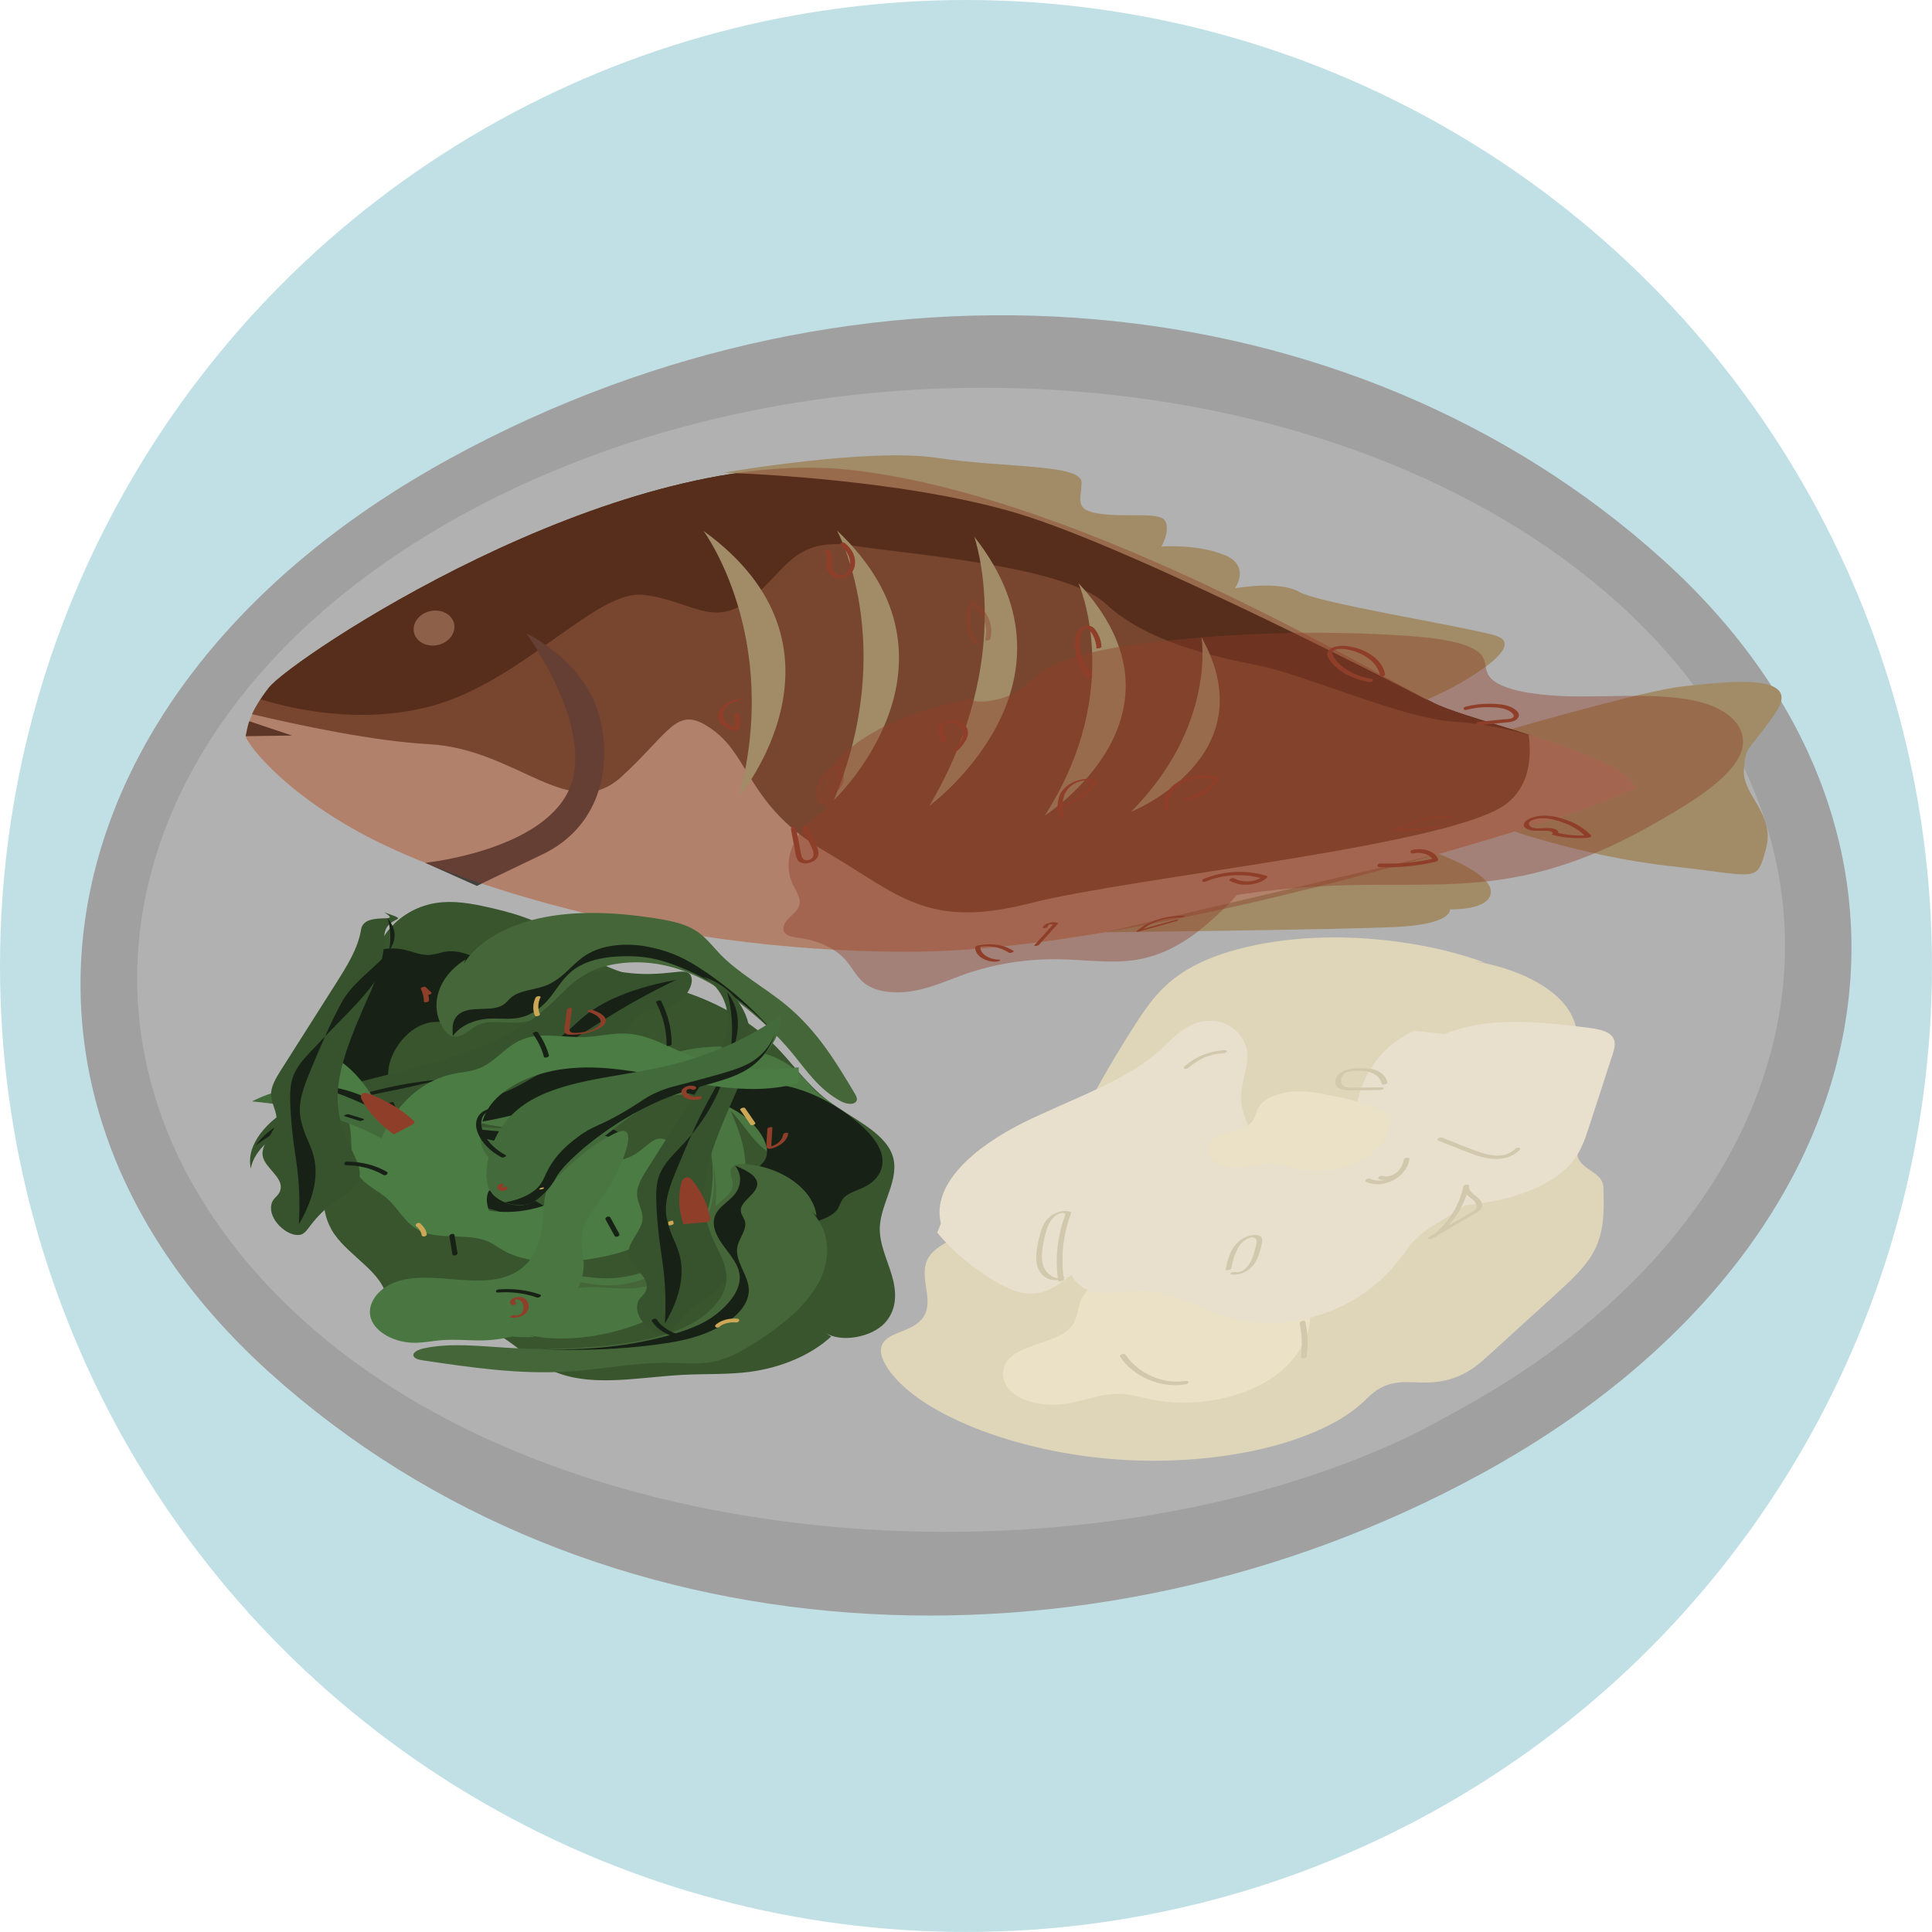<?xml version="1.0" encoding="UTF-8"?>
<svg id="Layer_15" data-name="Layer 15" xmlns="http://www.w3.org/2000/svg" viewBox="0 0 991.05 991.05">
  <defs>
    <style>
      .cls-1 {
        fill: none;
      }

      .cls-2 {
        fill: #497641;
      }

      .cls-3 {
        fill: #d2c8ad;
      }

      .cls-4 {
        fill: #36532d;
      }

      .cls-5 {
        fill: #dfd5b9;
      }

      .cls-6 {
        fill: #e8e0cd;
      }

      .cls-7 {
        fill: #8c7962;
      }

      .cls-8 {
        fill: #182116;
      }

      .cls-9 {
        fill: #4a7c44;
      }

      .cls-10, .cls-11 {
        fill: #8f3f29;
      }

      .cls-10, .cls-12 {
        opacity: .42;
      }

      .cls-13 {
        fill: #46403c;
      }

      .cls-14 {
        fill: #a0a0a0;
      }

      .cls-15 {
        fill: #e8e7e7;
      }

      .cls-16 {
        fill: #eae1c7;
      }

      .cls-17 {
        fill: #2e2013;
      }

      .cls-18 {
        fill: #cbb19b;
      }

      .cls-19 {
        fill: #a18c67;
      }

      .cls-20 {
        opacity: .35;
      }

      .cls-21 {
        opacity: .24;
      }

      .cls-22 {
        fill: #383128;
      }

      .cls-23 {
        fill: #cca755;
      }

      .cls-24 {
        fill: #c1e0e5;
      }

      .cls-25 {
        fill: #674a32;
      }

      .cls-26 {
        fill: #446638;
      }

      .cls-27 {
        fill: #436a3a;
      }

      .cls-28 {
        fill: #38552e;
      }
    </style>
  </defs>
  <circle class="cls-24" cx="495.52" cy="495.52" r="495.52"/>
  <g>
    <path class="cls-14" d="M759.61,756.14c210.97-115.15,252.72-325.2,93.25-469.14-159.47-143.95-410.46-167.29-621.43-52.14C20.47,350.01-21.29,560.05,138.18,704c165.66,149.54,420.7,161.7,621.43,52.14Z"/>
    <g class="cls-21">
      <path class="cls-15" d="M830.14,309.48c140.74,127.04,103.89,312.42-82.3,414.05l-18.26,9.97c-163.29,81.71-432.97,71.06-573.71-55.98C15.13,550.48,51.98,365.1,238.18,263.47c186.19-101.63,451.23-81.03,591.97,46.01"/>
    </g>
    <path class="cls-1" d="M418.66,651.89c7.22,5.4,14.57,10.91,18.98,17.65,4.42,6.74,5.5,15.02.17,21.61-.45.55-1,1.13-1.85,1.33-1.56.37-2.99-.66-3.82-1.63-10.34-11.87-3.36-28.52-13.63-40.42"/>
    <path class="cls-1" d="M427.74,699.95c-13.49-5.5-26.98-11-40.47-16.5-1.18-.48-2.6-.97-3.87-.57-2.01.64-1.59,2.71-.57,4.05,4.14,5.44,12.29,8.92,20.85,10.55,8.56,1.63,17.62,1.64,26.56,1.63"/>
    <path class="cls-5" d="M756.63,493.18c19.74,3.16,36.01,11.28,44.34,20.23,8.33,8.95,9.47,18.62,6.73,27.56-1.11,3.63-32.6,19.44-31.16,23.22,1.52,3.98,6.4,7.71,9.55,11.58,5.31,6.54,22.82,9.22,23.04,15.88.27,8.47,13.09,8.94,13.36,17.4.38,11.6.71,23.37-5.59,34.16-4.41,7.55-11.97,14.44-19.49,21.27-11.7,10.64-23.39,21.27-35.09,31.91-6.55,5.96-15.24,12.56-30.43,12.81-4.51.07-9.24-.45-13.6-.1-9.88.8-14.31,5.59-18.54,9.65-21.71,20.83-72.52,33.55-125.83,29.96-53.32-3.59-105.41-24.13-119.65-48.6-2.82-4.84-4.06-10.21,1.48-13.95,3.1-2.1,8-3.44,11.65-5.32,17.38-8.97.87-25.38,9.76-37.01,6.63-8.69,25.99-13.08,39.22-19.66,18.78-9.35,24.86-22.95,30.98-35.91,10.15-21.49,22-42.71,35.53-63.6,6.31-9.74,13.18-19.59,26.3-27.4,16.3-9.71,42.04-15.7,70.19-16.34,28.14-.64,58.36,4.09,82.36,12.88"/>
    <path class="cls-16" d="M669.03,666.01c-13.8-7.53-31.54-10.57-48.81-13.14-12.09-1.8-24.58-3.47-36.88-1.94-12.3,1.53-24.53,6.96-28.51,15.25-2.3,4.79-1.77,10.2-5.51,14.55-6.64,7.73-23.26,8.45-31.04,15.66-5.72,5.3-4.75,13.22,1.26,18.14,6.01,4.92,16.15,6.87,25.45,5.77,10.2-1.21,19.72-5.72,29.99-5.27,5.16.22,9.97,1.7,14.89,2.73,20.86,4.38,45.21.35,61.55-10.18,16.34-10.54,24.03-27.17,19.43-42.05"/>
    <path class="cls-6" d="M549.63,613.96c-3.36,11.12-3.99,22.59-1.86,33.76.98,5.12,3.01,10.69,9.16,13.48,8.11,3.68,18.99.85,28.78,1,17.76.27,31.39,10.44,48.05,14.45,15.95,3.85,34.37,1.71,49.29-4.29,14.92-6,26.54-15.56,34.69-26.13,3-3.89,5.59-7.95,9.37-11.5,7.21-6.76,18.2-11.14,25.86-17.66,7.67-6.51,10.77-17.3,1.51-22.36-8.2-4.48-20.18-1.72-30.54-.08-29.17,4.61-58.88-1.58-88.39-3.57-29.52-1.99-64.35,2.21-80.03,20.13"/>
    <path class="cls-6" d="M725.44,528.68c-12.94,5.94-21.35,15.84-25.81,26.13-4.47,10.28-5.4,21.06-6.31,31.73-.6,7.09-1.06,14.63,3.93,20.71,7.8,9.49,25.82,11.96,41.7,11.71,26.62-.42,56.05-7.48,68.47-24.12,3.95-5.29,5.87-11.16,7.75-16.95,4.01-12.34,8.03-24.69,12.04-37.03,1.05-3.23,2.01-6.85-.53-9.57-2.55-2.74-7.69-3.55-12.34-4.14-24.53-3.11-51.71-5.9-73.33,3.34"/>
    <g>
      <path class="cls-19" d="M764.82,377.01s76.84-22.65,98.92-24.99c22.08-2.34,61.49-7.28,47.02,13.7-14.47,20.98-15.08,15.83-16.19,28.94-1.11,13.1,16.21,22.7,11.32,40.65-4.89,17.96-3.42,13.99-49.14,8.97-45.73-5.02-88.14-20.49-88.14-20.49l-3.79-46.78Z"/>
      <path class="cls-18" d="M812.89,415.03s-215.89,73.16-347.37,73.18c-131.48.02-239.21-38.13-281.37-61.36-42.16-23.22-58.39-47.18-58.09-49.2s.77-10.58,12.04-24.97c11.27-14.39,175.17-124.82,297.25-111.74,122.08,13.08,280.14,111.01,302.64,120.81,22.5,9.8,94.62,25.16,101.07,42.66l-26.18,10.62Z"/>
      <path class="cls-25" d="M435.16,240.92c-122.08-13.08-285.98,97.35-297.25,111.74-4.22,5.39-6.92,9.96-8.67,13.67,24.26,5.75,62.56,13.88,91.03,15.43,44.93,2.45,72.24,40.82,98.55,16.66,26.3-24.16,28.33-37.6,47.16-23.78,18.82,13.82,18.44,39.4,56.87,61.82,38.43,22.42,52.26,40.49,105.72,26.83,53.47-13.65,217.92-29.54,244.75-51.42,10.75-8.77,12.54-22.14,10.82-35.01-18.5-5.86-36.83-10.99-46.33-15.12-22.5-9.8-180.56-107.73-302.64-120.81Z"/>
      <path class="cls-17" d="M738,361.74c-22.5-9.8-180.56-107.73-302.64-120.81-122.08-13.08-285.98,97.35-297.25,111.74-1.68,2.15-3.1,4.15-4.33,6.03,12.72,4.03,49.82,13.67,87.63,3.44,46.66-12.63,84.51-59.85,108.65-57.02,24.14,2.83,35.16,17.01,53.97,2.9,18.8-14.11,22.52-32.86,53.39-28.15,30.88,4.71,108.98,10.48,129.75,29.81,20.77,19.33,53.87,26.79,78.57,31.75,24.7,4.96,73.96,27.36,100.95,28.82,13.21.72,28.11,4.07,39.9,7.31-19.25-6.16-38.7-11.53-48.58-15.84Z"/>
      <path class="cls-13" d="M218.09,442.59s58.91-5.97,73.57-36.96c14.66-31-21.77-80.88-21.77-80.88,0,0,28.08,13.5,36.5,39.24,8.43,25.74,3.1,59.39-28.16,74.3-31.26,14.91-33.59,16.16-33.59,16.16l-26.55-11.86Z"/>
      <path class="cls-7" d="M233.02,322.74c-.75,4.95-6,8.71-11.73,8.4-5.73-.31-9.77-4.58-9.02-9.53.75-4.95,6-8.71,11.73-8.4,5.73.31,9.77,4.58,9.02,9.53Z"/>
      <path class="cls-22" d="M127.9,369.99l21.88,7.32-23.72.33s.99-5.51,1.84-7.65Z"/>
      <path class="cls-19" d="M371.21,242.46s74.24-12.91,109.31-7.61c35.06,5.3,74.63,3.09,74.29,12.76-.34,9.67-3.84,14.32,10.46,16.06,14.31,1.75,29.89-1.28,32.5,3.71,2.61,4.98-1.96,12.97-1.96,12.97,0,0,17.59-1.46,31.88,4.16,14.28,5.62,5.8,17.26,5.8,17.26,0,0,22.48-4.1,32.79,1.78,10.32,5.89,78.93,16.69,99.96,22.2,21.02,5.5-24.1,28.42-24.1,28.42l-10.25,4.77s-148.59-77.33-210.26-95.7c-61.67-18.37-150.41-20.78-150.41-20.78Z"/>
      <path class="cls-19" d="M566.76,478.23s120.69-1.31,149.61-2.74c28.92-1.43,27.46-9.03,27.46-9.03,0,0,20.76.75,20.93-9.01.17-9.76-26.77-19.37-26.77-19.37l-171.24,40.16Z"/>
      <path class="cls-10" d="M812.89,415.03s-215.89,73.16-347.37,73.18c-131.48.02-239.21-38.13-281.37-61.36-42.16-23.22-58.39-47.18-58.09-49.2s.77-10.58,12.04-24.97c11.27-14.39,175.17-124.82,297.25-111.74,122.08,13.08,280.14,111.01,302.64,120.81,22.5,9.8,94.62,25.16,101.07,42.66l-26.18,10.62Z"/>
      <path class="cls-19" d="M429.34,272.12s31.7,58.18-1.57,138.28c0,0,74.06-69.92,1.57-138.28Z"/>
      <path class="cls-19" d="M360.88,272.34s40.06,53.92,18.24,136.26c0,0,64.1-76.64-18.24-136.26Z"/>
      <path class="cls-19" d="M499.74,275.29s22.09,61.82-23.03,138.1c0,0,83.61-61.44,23.03-138.1Z"/>
      <path class="cls-19" d="M553.17,299.09s24.48,54.11-17.19,119.23c0,0,80.49-51.35,17.19-119.23Z"/>
      <path class="cls-19" d="M616.31,326.86s7.79,45.3-36.15,89.58c0,0,70.36-28.08,36.15-89.58Z"/>
    </g>
    <path class="cls-28" d="M422.85,683.32c8.4,5.88,24.39,2.54,30.99-4.63,6.6-7.16,6.06-16.32,3.64-24.51-2.42-8.19-6.5-16.25-6.17-24.66.49-12.58,10.81-25.17,6.36-37.26-4.38-11.88-21.22-18.79-33.03-27.77-11.45-8.71-18.46-19.8-28.37-29.39-10.56-10.21-24.49-18.7-40.44-24.65-18.88-7.04-40.9-10.74-56.43-20.96-6.11-4.02-10.96-8.91-17.25-12.79-8.99-5.55-20.45-8.78-31.95-11.36-8.52-1.91-17.6-3.52-26.46-2.16-11.43,1.75-20.56,8.28-25.75,15.64-5.19,7.36-7.06,15.56-8.86,23.6-6.72,29.98-13.44,59.95-20.16,89.93-3.07,13.71-5.96,28.38,2.52,40.7,7.92,11.5,25.2,20.03,26.84,32.83.23,1.76.18,3.66,1.58,5.12,1.65,1.71,4.82,2.32,7.74,2.73,14.45,2.06,29.93,2.66,42.36,8.07,13.85,6.03,21.95,17.24,36.38,22.59,18.95,7.02,42.32,1.99,64.01.86,11.54-.6,23.2-.05,34.59-1.59,16.24-2.2,31.33-8.79,41.37-18.07"/>
    <path class="cls-8" d="M234.72,513.35c2.61-10.19,16.35-10.42,15.48-15.72-.81-4.91-13.81-11.28-22.48-9.31-2.71.62-5.35,1.55-8.24,1.55-4.02,0-7.95-1.76-11.95-2.66-9.38-2.1-18.96.83-25.41,6.13-6.45,5.3-10.15,12.71-12.5,20.32-3.37,10.87-3.93,23.64,3.99,33.8,1.96,2.52,4.4,4.81,5.95,7.5,4.7,8.15.23,17.69,4.7,25.91,4.12,7.57,14.19,11.37,21.16,17.36,4.53,3.89,7.81,8.81,12.75,12.31,8.31,5.89,19.35,6.58,29.47,8.73,18.14,3.85,35.3,13.41,47.34,26.38,2.2-2.02,4.4-4.05,6.6-6.07-8.77-14.64-26.42-24.02-43.37-31.7-16.95-7.68-35.04-15.1-47.1-28.11-8.66-9.34-13.48-21.37-11.68-32.35,1.7-10.35,11.69-22.44,23.05-23.15,2.49-.16,6.5.15,9.33-2.22,2.8-2.35,2.03-5.3,2.9-8.72Z"/>
    <g class="cls-20">
      <path class="cls-1" d="M233.94,498.09c-9.46,5.93-24.67,4.81-34.65,10.31-5.42,2.98-8.58,7.61-9.95,12.29-1.37,4.68-1.13,9.47-.88,14.22.41,7.89.83,15.83,3.03,23.54,1.36,4.78,3.4,9.43,5.54,14.05,2.7,5.83,5.6,11.62,9.24,17.18,2.39,3.65,5.13,7.22,8.94,10.21,13.48,10.58,37.61,12,51.23,22.5"/>
    </g>
    <path class="cls-26" d="M235.3,500.56c3.75-13.89,21.16-24.88,40.49-29.32,19.33-4.43,40.22-3.27,59.82-.27,7.18,1.1,14.5,2.51,20.15,5.72,5.88,3.35,9.33,8.28,13.56,12.68,9.41,9.79,23.02,17.19,33.93,26.19,16.05,13.25,25.83,29.6,35.39,45.68.8,1.35,1.54,3.03.19,4.19-1.82,1.56-5.38.61-7.59-.59-11.18-6.07-17.33-15.45-24.37-24.04-8.39-10.23-18.53-19.74-30.15-28.27-10.36-7.6-22.35-14.6-36.88-17.57-14.53-2.96-32.04-1.11-42.51,6.83-9.97,7.55-14.2,20.28-28.47,22.43-8.09,1.22-17.47-1.62-24.19,1.83-4.25,2.18-7.82,6.78-12.66,5.52-1.83-.47-2.96-1.72-3.84-2.93-8.56-11.74-3.9-27.62,10.7-36.49"/>
    <path class="cls-8" d="M399.02,531.99c-14.81-17.7-30.3-29.16-41.05-36.02-8.55-5.46-16.15-8.55-26.32-10.44-9.87-1.84-21.29-1.08-29.46,3.44-8.71,4.81-12.86,13.22-22.7,16.78-5.62,2.03-12.73,2.33-16.94,5.64-1.67,1.32-2.71,3.01-4.6,4.17-5.46,3.35-14.62.7-20.65,3.52-5.4,2.53-5.48,7.9-4.96,12.35,3.24-4.76,10.18-8.24,17.62-8.84,5.17-.42,10.44.46,15.52-.37,7.72-1.26,13.23-6.12,17.03-11,3.81-4.89,6.73-10.25,12.36-14.21,9.9-6.98,25.05-6.55,28.97-6.48,8.86.15,17.36,2.08,28.93,7.25,21.71,9.7,36.54,22.94,46.24,34.21Z"/>
    <path class="cls-2" d="M264.61,682.67c14.39,6.05,36.96,4.71,55.58-1.03,18.63-5.75,33.83-15.24,46.53-25.18,4.65-3.64,9.15-7.52,10.86-11.68,1.79-4.33.38-8.5.01-12.71-.81-9.37,3.6-19.2,4.6-28.76,1.47-14.08-4.48-27.21-10.39-40.09-.49-1.08-1.31-2.32-3.32-2.38-2.7-.08-4.66,1.94-5.38,3.54-3.64,8.07-.64,15.83,1.02,23.53,1.97,9.17,1.98,18.7.04,28.3-1.73,8.57-5.22,17.49-14.02,25.27-8.79,7.78-23.89,14.18-38.55,14.25-13.96.07-27.76-5.13-40.58-.27-7.27,2.76-12.19,8.29-20.24,9.24-5.1.6-11.65-.41-14.36,2.33-1.02,1.03-.87,2.2-.55,3.23,3.08,10.08,19.82,16.83,38.46,15.52"/>
    <path class="cls-26" d="M365.28,595.4c4.44,17.34.92,30.53-1.92,37.84-4,10.27-9.08,14.63-11.74,16.88-6.12,5.19-15.59,9.61-25.65,10.58-10.72,1.04-20.89-1.82-31.45.39-6.03,1.26-11.78,4.11-17.78,4.07-2.38-.02-4.58-.5-7.01-.34-7,.47-11.89,5.81-18.89,6.81-6.26.9-10.78-2.02-14.05-4.69,6.44,1.24,14.69.22,20.95-2.6,4.34-1.96,7.7-4.67,12.32-6.37,7.02-2.58,15.3-2.24,22.28-1.17,6.99,1.07,13.69,2.78,21.31,2.58,13.69-.37,23.99-6.44,27.79-8.7,1.92-1.14,9.74-5.96,16.4-16.23,9.99-15.41,9.12-30.34,7.43-39.05Z"/>
    <path class="cls-4" d="M353.27,499.22c4.29,3.12-.33,13.71-10.03,17.46-5.07,1.96-7.07.26-12.08,2.21-7.85,3.05-8.09,11.13-14.58,15.48-6.73,4.5-17.81,3.61-25.54,7.24-4.95,2.32-7.92,6.22-12.49,8.89-5.32,3.11-12.31,4.3-19.02,5.39-22.27,3.63-44.55,7.27-66.82,10.9-13.7,2.24-27.66,4.54-39.84,9.58-12.18,5.04-22.51,13.34-24.22,23.05-2.64-12.32,8.26-24.72,22.68-32.43,14.43-7.71,32-11.73,49-16.07,40.68-10.37,59.83-17.78,76.13-30.66,13.98-11.05,17.91-20.8,31.69-22.14,8.87-.87,14.21,2.5,31.34,1.21,8.06-.61,11.59-1.71,13.79-.11Z"/>
    <path class="cls-8" d="M346.89,502.62c-26.74,4.91-40.55,12.96-48.24,19.54-4.9,4.19-7.46,7.36-14.85,12.5-8.99,6.27-21.21,9.58-33.03,12.71-15.95,4.23-31.93,8.46-48.27,11.82-27.1,5.56-59.04,10.74-71.42,28.51,26.55-19.93,64.12-32.56,102.58-34.47,7.32-.36,14.76-.37,21.86-1.76,8.08-1.58,14.44-4.4,30.41-13.65,18.38-10.65,23.36-14.91,38.12-23.29,9.56-5.43,17.71-9.46,22.83-11.91Z"/>
    <path class="cls-2" d="M243.49,574c-.45-4.11,27.89-11.88,51.87-14.67,5.08-.59,12.52-1.12,21.16-4.42,6.74-2.57,11.94-6.73,18.01-10.04,22.11-12.08,57.67-10.4,74.33,4.72,4.48,4.07,7.58,8.85,12.47,12.69,2.95,2.32,6.52,4.25,9.09,6.78,6.02,5.9,5.29,14.79-1.68,20.42-6.97,5.63-19.52,7.47-28.83,4.22-17.29-6.03-18.67-24.78-36.07-30.66-12.25-4.14-27.19-.03-38.98,5.14-15.9,6.98-21.64,11.73-37.13,12.59-5.66.32-10.37-.25-19.79-1.38-13.3-1.6-24.17-2.9-24.44-5.39Z"/>
    <path class="cls-1" d="M243.84,571.75c25.63,1.67,52.19-2.39,74.85-11.43,7-2.8,13.74-6.09,21.41-7.76,13.57-2.96,28.06-.5,41.36,2.54,4.94,1.13,10.01,2.4,13.71,4.92,4.49,3.06,6.34,7.51,9.41,11.34,3.08,3.83,8.67,7.4,14.96,6.57"/>
    <path class="cls-9" d="M315.67,595.49c13.85-1.63,17-12.28,23.74-11.39,6.24.82,11.89,11.15,7.51,17.8-1.37,2.08-3.13,4.09-3.73,6.33-.84,3.12.66,6.24,1,9.37.8,7.36-5,14.67-13.26,19.47-8.26,4.8-18.7,7.38-29.14,8.91-14.9,2.19-31.7,2.12-43.34-4.41-2.88-1.62-5.37-3.6-8.57-4.91-9.67-3.97-23.06-.87-32.88-4.66-9.04-3.49-11.92-11.45-18.31-17.09-4.15-3.66-9.89-6.4-13.44-10.37-5.97-6.67-4.6-15.27-5.32-23.2-1.28-14.22-10.22-27.91-24.67-37.75,3.1-1.63,6.2-3.26,9.3-4.88,17.32,7.37,25.93,21.43,32.45,34.88,6.52,13.45,12.49,27.77,26.99,37.63,10.41,7.08,25.14,11.29,39.86,10.32,13.87-.91,31.74-8.19,35.01-16.97.72-1.92,1.15-5.05,4.83-7.15,3.65-2.08,7.35-1.36,11.99-1.91Z"/>
    <path class="cls-27" d="M297.11,578.96c4.82-.59,14.8-2.02,20.02,1.73,4.39,3.16,4.57,9.15,1.65,12.98-3.19,4.18-8.88,7.15-14.67,9.62-14.37,6.13-31.35,10.15-47.7,8.31-24.42-2.75-41.37-17.33-60.84-27.72-19.1-10.19-42.2-16.78-66.3-18.9,3.97-2.05,10.54-4.95,19.28-6.46,31.54-5.45,43.29,15.46,88.26,18.9,44.83,3.42,60.3,1.54,60.3,1.54Z"/>
    <path class="cls-8" d="M320.69,586.81c-3.35-2-8.73-4.53-15.77-4.9-7.28-.38-11.07,1.82-20.43,3.35-10.52,1.71-19.03,1.09-23.8.74-12.21-.89-12.14-3.12-31.46-6.09-9.88-1.52-12-1.26-18.22-2.98-6.34-1.76-8.44-3.22-17.79-7.5-14.22-6.51-21.33-9.76-28.85-10.63-4.72-.54-12.19-.7-22.11,2.05,3.66-1.19,9.67-2.82,17.21-3.33,23.4-1.58,30.5,9.69,60.42,17.22,27.92,7.03,61.39,7.21,71.78,4.82.15-.03,6.53-1.5,14.85-1.36,5.02.08,7.03.69,8.32,1.26,4.72,2.07,5.65,6.13,5.86,7.35Z"/>
    <path class="cls-8" d="M396.68,609.45c10.27,7.2,2.21,15.11,8.9,17.6,6.2,2.3,21.52-1.46,24.48-7.48.93-1.88,1.45-3.9,3.19-5.53,2.43-2.28,6.88-3.51,10.35-5.27,8.14-4.12,10.54-11.19,8.28-17.82-2.26-6.63-8.63-12.89-16.07-18.5-10.62-8.02-25.14-15.52-41.77-16.75-4.12-.31-8.27-.22-12.35-.85-12.34-1.92-20.73-9.82-33.02-11.91-11.31-1.93-21.85,1.64-33.06,2.21-7.28.37-15-.53-22.07.29-11.89,1.39-19.41,7.24-28.06,11.76-15.5,8.1-37.04,12.43-59.45,11.95,1.02,2.38,2.04,4.77,3.06,7.15,22.37,3.28,44.01-1.43,63.23-6.7,19.23-5.27,38.85-11.32,61.32-10.83,16.13.35,33.07,4.4,44.76,11.59,11.02,6.78,19.03,19.24,12.96,26.06-1.33,1.49-4.12,3.59-3.08,6.52,1.03,2.91,4.94,4.13,8.39,6.54Z"/>
    <g class="cls-20">
      <path class="cls-1" d="M414.92,617.59c-1.17-8.69,9.37-16.66,9.03-25.4-.19-4.74-3.65-9.13-8.26-12.54-4.61-3.41-10.35-5.97-16.02-8.49-9.44-4.21-18.93-8.43-29.25-11.53-6.39-1.92-13.05-3.38-19.73-4.77-8.42-1.75-16.92-3.37-25.6-4.44-5.69-.7-11.52-1.16-17.31-.69-20.51,1.67-36.8,14.52-57.29,16.33"/>
    </g>
    <path class="cls-26" d="M411.22,616.97c13.9,9.94,16.12,25.97,9.55,39.39-6.57,13.43-20.61,24.59-36,33.99-5.63,3.44-11.72,6.79-18.89,8.18-7.47,1.45-15.3.62-22.99.54-17.12-.18-33.99,3.35-51.09,4.46-25.17,1.63-50.14-2.04-74.67-5.68-2.06-.31-4.46-.83-4.99-2.25-.71-1.91,2.56-3.38,5.3-3.96,13.85-2.91,28.51-1.11,42.78-.27,17,1.01,34.23.62,51.21-1.16,15.14-1.59,30.57-4.43,42.84-10.98,12.27-6.55,20.74-17.51,17.86-27.89-2.74-9.89-14.99-19.44-8.83-28.72,3.5-5.26,12.49-8.97,12.55-14.71.04-3.63-3.14-8.23,1.26-10.26,1.66-.77,3.8-.71,5.74-.53,18.86,1.76,34.53,13.33,35.99,26.58"/>
    <path class="cls-8" d="M275.25,691.91c29.6,1.58,52.34-.74,66.85-2.96,11.54-1.77,19.76-4.33,28.13-9.01,8.13-4.55,14.18-11.44,13.88-18.6-.32-7.63-7.58-14.71-5.76-22.28,1.04-4.32,5.02-8.51,3.72-12.76-.52-1.69-1.86-3.22-2.06-4.95-.59-4.97,8.06-8.66,8.44-13.66.34-4.47-5.87-7.55-11.37-9.75,3.57,4.51,3.41,10.39-.41,14.94-2.65,3.16-6.87,5.65-8.99,8.99-3.23,5.08-.91,10.92,2.47,15.82,3.38,4.9,7.84,9.57,9.04,14.98,2.11,9.53-7.58,17.85-10.04,20.04-5.56,4.93-12.96,8.65-26,12.29-24.48,6.82-48.89,7.77-67.9,6.91Z"/>
    <path class="cls-4" d="M341.17,684.46c-6.24.67-15.76-7.9-14.24-15.49.8-3.97,3.99-4.14,4.76-8.08,1.21-6.16-8.05-10.83-9.17-16.96-1.16-6.34,6.6-12.11,7.07-18.52.3-4.1-2.44-7.98-2.77-12.07-.39-4.76,2.47-9.38,5.27-13.79,9.29-14.64,18.58-29.29,27.87-43.93,5.72-9.01,11.51-18.2,13.04-27.92,1.53-9.72-1.86-20.24-12.13-26.66,15.94,5.43,23.77,18.58,23.99,31.07.22,12.5-5.77,24.7-11.04,36.75-12.62,28.84-15.62,43.85-10.52,60.31,4.37,14.12,13.34,21.83,6.55,30.38-4.38,5.5-11.53,6.63-20.43,17.05-4.19,4.9-5.05,7.52-8.25,7.86Z"/>
    <path class="cls-8" d="M341.08,678.93c10.52-17.89,9.52-30.23,6.53-38.28-1.91-5.13-4.03-8.36-5.54-15.43-1.84-8.61,1.73-17.38,5.25-25.84,4.76-11.4,9.52-22.82,15.54-33.95,9.98-18.46,23.34-39.43,10.16-56.44,7.09,26.23-1.02,54.58-22.13,77.42-4.02,4.35-8.53,8.55-11.22,13.36-3.06,5.46-3.64,10.65-2.57,24.88,1.24,16.39,3.17,21.6,3.97,34.67.52,8.46.27,15.34,0,19.61Z"/>
    <path class="cls-4" d="M153.41,633.5c-6.24.67-15.76-7.9-14.24-15.49.8-3.97,3.99-4.14,4.76-8.08,1.21-6.16-8.05-10.83-9.17-16.96-1.16-6.34,6.6-12.11,7.07-18.52.3-4.1-2.44-7.98-2.77-12.07-.39-4.76,2.47-9.38,5.27-13.79,9.29-14.64,18.58-29.29,27.87-43.93,5.72-9.01,11.51-18.2,13.04-27.92,1.53-9.72,22.13-2.3,11.87-8.73,15.94,5.43-.22.64,0,13.14.22,12.5-5.77,24.7-11.04,36.75-12.62,28.84-15.62,43.85-10.52,60.31,4.37,14.12,13.34,21.83,6.55,30.38-4.38,5.5-11.53,6.63-20.43,17.05-4.19,4.9-5.05,7.52-8.25,7.86Z"/>
    <path class="cls-8" d="M153.32,627.98c10.52-17.89,9.52-30.23,6.53-38.28-1.91-5.13-4.03-8.36-5.54-15.43-1.84-8.61,1.73-17.38,5.25-25.84,4.76-11.4,9.52-22.82,15.54-33.95,9.98-18.46,36.96-26.51,23.78-43.51,7.09,26.23-14.64,41.66-35.76,64.49-4.02,4.35-8.53,8.55-11.22,13.36-3.06,5.46-3.64,10.65-2.57,24.88,1.24,16.39,3.17,21.6,3.97,34.67.52,8.46.27,15.34,0,19.61Z"/>
    <path class="cls-2" d="M320.74,580.29c5.06,2.05-3.1,22.46-14.41,37.59-2.4,3.21-6.3,7.71-7.7,14.45-1.1,5.26.59,10.54.76,15.83.64,19.3-22.9,38.47-50.62,39.39-7.46.25-14.91-.69-22.34-.08-4.49.37-8.91,1.29-13.41,1.33-10.53.09-20.42-5.32-22.75-12.44-2.32-7.11,3.16-15.24,12.59-18.68,17.52-6.39,40.18,3.38,57.6-3.16,12.26-4.6,16.54-15.36,17.67-24.94,1.53-12.92-.52-18.84,7.88-28.08,3.07-3.38,6.59-5.73,13.62-10.42,9.93-6.63,18.05-12.04,21.11-10.79Z"/>
    <path class="cls-1" d="M323.15,581.76c-17.5,13.56-28.9,30.86-32.12,48.77-1,5.53-1.26,11.2-3.96,16.48-4.78,9.34-16.46,16.15-28.06,21.97-4.31,2.16-8.87,4.31-14.04,4.99-6.29.82-12.59-.64-18.92-1.05-6.33-.41-13.89.74-16.73,4.77"/>
    <path class="cls-9" d="M251.91,609.04c-6.51,8.75,3.98,16.52-1.14,19.83-4.74,3.07-20.2.45-25.28-5.76-1.59-1.95-2.86-4.07-5.1-5.67-3.12-2.23-7.66-3.14-11.52-4.71-9.05-3.68-14.05-11.08-14.62-18.45-.57-7.37,2.76-14.73,7.32-21.49,6.5-9.66,16.77-19.13,31.44-22.03,3.64-.72,7.45-1.02,10.92-2.09,10.49-3.24,15.01-12.56,25.38-15.98,9.55-3.15,20.57-.3,31.01-.74,6.79-.29,13.46-1.99,20.23-1.77,11.39.37,20.57,5.99,30.24,10.04,17.34,7.28,38.69,9.91,58.93,7.28.01,2.67.03,5.34.04,8.01-19.09,5.65-40.69,2.61-60.3-1.26-19.62-3.87-39.91-8.55-60.19-5.9-14.56,1.9-28.4,7.87-36.21,16.74-7.36,8.36-9.73,22.56-1.49,29.35,1.8,1.49,5.18,3.49,5.39,6.75.21,3.24-2.87,4.92-5.05,7.85Z"/>
    <path class="cls-27" d="M282.42,607.84c-2.25,3.06-6.64,9.51-14.17,10.35-6.34.71-13.43-2.56-16.12-6.36-2.93-4.15-2.93-9.04-2.29-13.71,1.59-11.58,7.21-23.44,19.28-31.66,18.03-12.27,45.29-13.66,69.21-18.83,23.46-5.07,45.15-14.43,62.25-26.87-.02,3.4-.64,8.75-4.18,14.54-12.8,20.91-44.29,15.79-75.58,39.3-31.2,23.44-38.4,33.24-38.4,33.24Z"/>
    <path class="cls-8" d="M258.97,616.76c4.36-.77,10.58-2.39,15.28-6.16,4.86-3.9,4.59-7.29,8.5-13.44,4.39-6.92,10.28-11.38,13.58-13.88,8.45-6.41,11-5.11,26.18-14.37,7.77-4.74,8.75-6.08,14.54-8.63,5.9-2.6,8.88-2.96,19.53-5.84,16.21-4.38,24.31-6.57,29.89-10.34,3.49-2.36,8.21-6.5,11.04-13.66-.84,2.74-2.59,7.05-6.58,11.61-12.36,14.13-29.8,11.81-56.73,24.49-25.13,11.84-45.66,30.67-49.18,37.89-.05.1-2.22,4.54-7.42,9.17-3.15,2.8-5.08,3.59-6.51,4-5.28,1.51-10.57-.25-12.11-.82Z"/>
    <path class="cls-1" d="M507.34,602.71c-.63,6.98-2.03,14.96-10.29,19.06-3.35,1.66-7.44,2.43-11.48,2.8-4.16.38-9.23.05-11.08-2.53-1.21-1.69-.52-3.83.99-5.45,1.51-1.63,3.71-2.87,5.78-4.16,6.22-3.88,11.55-8.45,15.72-13.48,1.43-1.73,2.75-3.53,4.75-4.96,2-1.43,4.87-2.44,7.64-2.09.6.08,1.21.23,1.56.57.37.36.37.84.36,1.28-.07,2.68-.13,5.36-.2,8.03"/>
    <path class="cls-1" d="M502.58,593.34c-7.15,4.23-13.87,8.81-20.09,13.7-3.67,2.89-7.32,6.12-7.91,9.92s3.33,8.05,8.78,7.81c4.96-.22,8.23-3.69,10.64-6.76,4.32-5.49,8.63-10.97,12.95-16.46.93-1.19,1.89-2.44,1.92-3.78.03-1.34-1.23-2.77-3.14-2.87"/>
    <path class="cls-6" d="M480.76,632.3c7.99,9.68,18.4,18.36,30.65,25.54,5.62,3.29,12.46,6.42,19.84,5.63,9.72-1.05,15.38-8.14,23.04-12.56,13.89-8,34.01-6.86,50.62-11.62,15.9-4.55,28.01-14.62,33.76-25.89,5.75-11.28,5.58-23.63,1.79-35.13-1.39-4.23-3.27-8.4-3.74-12.74-.89-8.27,3.38-16.55,3.07-24.85s-8.18-17.62-20.1-17.05c-10.55.51-17.12,8.06-23.51,14.04-18.01,16.84-46.69,26.03-71.23,38.21-24.54,12.18-47.29,31.33-42.3,51.67"/>
    <path class="cls-11" d="M350.58,628c-2.43-6.88-2.8-14.15-1.09-21.22.33-1.36,1.51-3.11,3.43-2.84.99.14,1.61.79,2.1,1.39,4.98,6.04,8.15,12.82,9.26,19.8.06.4.11.84-.21,1.18-.41.45-1.26.56-2.01.62-3.15.29-6.29.57-9.44.86"/>
    <path class="cls-11" d="M202.03,581.92c-7.13-4.99-12.73-11.02-16.36-17.63-.7-1.27-.94-3.17.94-3.62.96-.23,1.98.1,2.85.44,8.75,3.37,16.45,8,22.48,13.54.35.32.7.67.67,1.08-.04.52-.7.92-1.31,1.24-2.55,1.35-5.1,2.7-7.65,4.06"/>
    <path class="cls-11" d="M290.84,517.8c-.23,1.82-.46,3.63-.7,5.45-.22,1.71-.56,3.45-.65,5.17-.07,1.48.93,2.15,2.31,2.29,1.61.17,3.28.05,4.89-.12,3.28-.35,6.59-1.17,9.59-2.57,1.91-.9,5.18-2.7,4.37-5.33-.36-1.16-1.44-2.02-2.42-2.65-1.39-.89-2.95-1.51-4.5-2.08-.5-.18-1.17.02-1.65.19-.09.03-1.15.53-.79.66,2.05.75,4.42,1.6,5.95,3.23.63.67,1.06,1.56.9,2.49-.2,1.14-1.18,1.99-2.11,2.58-2.3,1.47-5.17,2.18-7.85,2.5-1.42.17-2.97.33-4.39.13s-1.8-1.08-1.67-2.37c.35-3.43.88-6.86,1.31-10.28.03-.21-2.49-.03-2.58.69h0Z"/>
    <path class="cls-11" d="M264.82,668.37c-.4-.21-.72-.55-.67-1.04.02-.17.1-.37.19-.51.06-.09.15-.17.21-.24-.03.03.11-.08.09-.06-.03.03-.2.07-.05.02.16-.05-.29.04.03,0,.16-.02.09-.02.3-.02.23,0,.49.04.73.1.62.15,1.19.42,1.66.86,1.77,1.63,1.69,5.11-.24,6.59-.27.21-.45.31-.75.45-.2.09-.35.14-.66.21-.23.05.17-.03-.06.01-.09.01-.18.03-.28.04-.14.02-.06,0-.03,0-.12,0-.23.02-.35.02-.31,0-.63-.04-.93-.12-.59-.15-1.28.02-1.81.3-.23.12-.88.64-.29.78,2.01.5,4.22.09,6.06-.83,1.59-.8,2.89-2.18,3.13-4,.21-1.61-.19-3.39-1.47-4.48-1.55-1.32-3.94-1.35-5.77-.72-.86.3-1.84.83-2.17,1.74-.27.74.05,1.46.73,1.82.5.26,1.18.1,1.68-.09.13-.05,1.2-.6.74-.83h0Z"/>
    <path class="cls-11" d="M356.85,557.52c-1.04-.74-2.45-.71-3.65-.48-1.12.22-2.36.76-3.1,1.66-.78.95-.76,2.14-.06,3.13.77,1.08,2.13,1.74,3.38,2.06,1.8.46,3.69.43,5.49.01.45-.1,1.24-.54,1.09-1.12s-1.06-.52-1.5-.42c-.05.01-.38.08-.19.05-.14.03-.27.04-.41.06-.32.04-.65.07-.97.08.13,0-.19,0-.23,0-.14,0-.28-.01-.42-.02-.26-.02-.59-.05-.81-.09-.9-.16-1.91-.52-2.6-1.17-.29-.27-.56-.61-.67-.92-.04-.1-.06-.21-.09-.31s-.02-.11-.02-.15c0-.09.01-.18.03-.28.01-.07.1-.32.02-.15.03-.07.06-.13.1-.2.05-.09.13-.16.02-.04.06-.06.15-.13.19-.2.06-.09-.05.04-.07.06.05-.03.09-.07.14-.1.07-.05.15-.09.22-.14-.17.12-.1.05.03-.01.08-.04.17-.07.26-.11.03-.01.19-.07,0,0-.19.07.02,0,.06-.01.12-.03.25-.06.37-.1.15-.05-.12.02-.11.02.03-.03.15-.02.19-.03.11-.01.22-.01.33-.03.14-.01-.08,0-.09,0,.06,0,.12,0,.19,0,.05,0,.35.04.22.02s.17.05.24.07c.04.01.08.03.12.04-.09-.03-.1-.05,0,0,.1.06.19.11.29.18.5.36,1.38.12,1.84-.2.43-.3.69-.82.18-1.18h0Z"/>
    <path class="cls-11" d="M393.64,579.02c-.11,1.87-.23,3.74-.34,5.6l-.17,2.85c-.05.75-.12,1.42.73,1.69s1.85.04,2.68-.23,1.69-.61,2.49-1.02c1.31-.67,2.53-1.56,3.51-2.66.92-1.03,1.62-2.32,1.78-3.7.06-.54-.74-.5-1.09-.45-.37.05-1.43.31-1.48.82-.32,2.77-2.7,4.8-5.11,5.74-.3.12-.62.33-.97.31.27.01.02-.11,0-.32-.05-.45.05-.96.08-1.41l.09-1.52c.12-2.03.25-4.05.37-6.08.03-.54-.72-.5-1.09-.45-.35.05-1.45.31-1.48.82h0Z"/>
    <path class="cls-11" d="M258.23,609.01s-.06.04-.09.06l.28-.17c-.09.06-.19.1-.29.14l.34-.12c-.13.05-.26.08-.39.1l.35-.06c-.15.02-.29.03-.44.03h.33c-.16,0-.31-.01-.47-.05l.3.07c-.14-.03-.28-.08-.42-.15l.25.13c-.1-.05-.2-.12-.29-.2l.19.18c-.08-.08-.14-.16-.19-.25l.11.22c-.05-.11-.08-.22-.09-.33l.02.25c0-.1,0-.2.04-.29l-.07.25c.03-.09.07-.17.12-.25l-.15.23c.05-.08.11-.14.18-.2l-.22.21c.06-.05.12-.1.18-.14.21-.14.42-.44.45-.69s-.1-.51-.31-.65c-.26-.16-.58-.23-.88-.2l-.35.06c-.23.06-.43.16-.62.3-.11.07-.2.15-.29.24s-.19.17-.26.27c-.2.27-.31.49-.38.81-.05.2-.03.43.01.63.01.06.03.12.06.18.06.13.12.27.21.39.14.18.32.34.51.45s.41.22.64.28c.49.13,1,.19,1.5.14.67-.07,1.32-.28,1.87-.67.21-.15.42-.42.45-.69.03-.25-.1-.51-.31-.65-.56-.36-1.34-.22-1.85.16h0Z"/>
    <path class="cls-11" d="M220.08,513.15c-.07-2.32-.65-4.57-1.64-6.67l-2.5.83c.99.94,1.98,1.89,2.97,2.83.39.37,1.27.15,1.69-.04.25-.11,1.12-.55.72-.93-.99-.94-1.98-1.89-2.97-2.83-.36-.34-1.13-.15-1.53-.02-.24.08-1.16.45-.97.85.99,2.09,1.56,4.35,1.64,6.67,0,.19.37.27.48.29.3.05.67,0,.96-.08.41-.12,1.16-.37,1.14-.9h0Z"/>
    <path class="cls-23" d="M218.91,632.94c-.39-2.17-1.74-4.03-3.4-5.43-.22-.19-.61-.24-.89-.22-.32.02-.72.15-.97.36-.46.39-.63.97-.12,1.4.2.17.39.34.58.52-.1-.1-.05-.05.02.02.04.04.08.08.12.12.09.09.17.18.25.28.33.38.63.78.9,1.21.12.2.24.41.35.62.01.02.09.18.03.06-.06-.13.03.07.04.09.05.11.09.21.13.32.17.43.29.88.38,1.34.05.26.33.47.56.56.29.11.69.12.99.03.57-.17,1.16-.62,1.04-1.28h0Z"/>
    <path class="cls-23" d="M277.01,610.16c.56,0,1.39-.12,1.83-.49.32-.27.44-.51-.14-.51s-1.39.12-1.83.49c-.32.27-.44.51.14.51h0Z"/>
    <path class="cls-23" d="M276.95,520.21c-1.14-2.74-1.07-5.79.24-8.46.55-1.12-2.03-.84-2.41-.07-1.43,2.91-1.67,6.2-.41,9.22.22.52,1.03.44,1.47.31.31-.09,1.33-.49,1.12-1.01h0Z"/>
    <path class="cls-23" d="M379.77,569.4c1.74,2.53,3.49,5.05,5.23,7.58.12.17.52.2.69.2.33,0,.71-.07,1.01-.21.36-.16,1.02-.52.7-.99-1.74-2.53-3.49-5.05-5.23-7.58-.12-.17-.52-.2-.69-.2-.33,0-.71.07-1.01.21-.36.16-1.02.52-.7.99h0Z"/>
    <path class="cls-23" d="M345.55,627.69c-.07-.44-.15-.89-.22-1.33-.03-.07-.08-.11-.15-.12-.09-.04-.19-.06-.3-.05-.15,0-.29,0-.44.03-.17.02-.34.05-.51.1-.3.09-.62.18-.88.36-.12.08-.33.2-.31.37.07.44.15.89.22,1.33.03.07.08.11.15.12.09.04.19.06.3.05.15,0,.29,0,.44-.03.17-.02.34-.05.51-.1.3-.09.62-.18.88-.36.12-.08.33-.2.31-.37h0Z"/>
    <path class="cls-23" d="M369.02,680.65c2.27-1.85,5.44-2.56,8.44-2.27.62.06,1.41-.19,1.68-.8.25-.58-.23-1.08-.8-1.14-3.81-.36-8.03.51-11.05,2.97-.43.35-.65,1-.13,1.38s1.38.24,1.86-.14h0Z"/>
    <path class="cls-8" d="M230.51,634.1c.53,3.14,1.05,6.29,1.58,9.43.1.58,1.1.49,1.49.39.46-.12,1.19-.49,1.1-1.08-.53-3.14-1.05-6.29-1.58-9.43-.1-.58-1.1-.49-1.49-.39-.46.12-1.19.49-1.1,1.08h0Z"/>
    <path class="cls-8" d="M186.57,573.97c-2.56-.79-5.11-1.58-7.67-2.37-.54-.17-1.32.11-1.81.34-.25.12-.86.49-.32.65,2.56.79,5.11,1.58,7.67,2.37.54.17,1.32-.11,1.81-.34.25-.12.86-.49.32-.65h0Z"/>
    <path class="cls-8" d="M177.74,597.74c6.51.06,13.17,1.57,18.8,4.91.56.33,1.34.23,1.85-.16.4-.31.71-.99.14-1.32-6.2-3.67-13.41-5.24-20.56-5.3-1.47-.01-1.99,1.86-.23,1.87h0Z"/>
    <path class="cls-8" d="M259.43,592.58c-4.83-2.59-9.25-6.46-11.48-11.55-1.76-4-1.69-9.4,3.09-11.16.34-.12,1-.44.73-.87-.25-.4-1.4-.04-1.69.07-2.38.88-4.48,2.46-5.38,4.91-.81,2.23-.53,4.67.29,6.85,2.17,5.77,7.02,10.03,12.34,12.88.62.33,3-.63,2.09-1.12h0Z"/>
    <path class="cls-8" d="M273.4,530.41c2.56,3.54,4.51,7.5,5.61,11.74.21.79,2.79.11,2.58-.69-1.13-4.35-3.15-8.39-5.78-12.02-.46-.63-2.96.22-2.41.97h0Z"/>
    <path class="cls-8" d="M255.54,663.01c6.72-.49,13.54.32,19.9,2.57.92.33,3.03-1.01,1.55-1.53-6.76-2.39-14.01-3.17-21.14-2.64-.48.04-1.39.36-1.45.94-.07.62.71.7,1.15.66h0Z"/>
    <path class="cls-8" d="M347.36,684.32c-4.16-1.37-8.15-3.86-10.56-7.58-.47-.73-2.98.11-2.4,1.02,2.59,4.01,6.95,6.53,11.38,7.99.56.19,1.41-.1,1.83-.49s.25-.76-.25-.93h0Z"/>
    <path class="cls-8" d="M310.67,625.61c1.54,2.8,3.08,5.59,4.61,8.39.31.56,1.29.44,1.76.21.54-.26.92-.79.6-1.36-1.54-2.8-3.08-5.59-4.61-8.39-.31-.56-1.29-.44-1.76-.21-.54.26-.92.79-.6,1.36h0Z"/>
    <path class="cls-8" d="M344.54,535.7c.04-7.79-1.91-15.39-5.45-22.31-.33-.64-2.8.27-2.58.69,3.54,6.92,5.49,14.52,5.45,22.31,0,.43,2.58.06,2.58-.69h0Z"/>
    <g class="cls-12">
      <path class="cls-11" d="M869.01,359.39c-16.75-3.63-38.15-2.14-57.99-2.13-19.84,0-41.77-2.53-47.21-10.5-2.32-3.4-1.21-7.35-3.84-10.69-5.12-6.51-22.41-8.83-38.31-9.93-41.21-2.83-85.13-1.78-128.17,3.06-22.4,2.52-46.83,6.83-59.59,15.72-4.7,3.28-7.45,6.97-12.71,10.11-5.26,3.14-14.56,5.7-21.87,4.51l.44-1.18c-51.27,8.31-86.92,35.53-75.81,56.74-15.72,9.4-23.75,25.46-17.07,38.97,1.76,3.56,4.39,7.27,2.9,10.94-1.03,2.54-3.85,4.52-5.86,6.77-2.01,2.25-3.12,5.36-.72,7.33,1.8,1.48,4.87,1.75,7.61,2.15,9.51,1.39,18.02,5.56,23.05,11.3,3.76,4.3,5.76,9.51,11.13,12.87,6.72,4.2,17.11,4.35,25.91,2.43,8.8-1.92,16.62-5.57,24.91-8.43,14.97-5.15,31.68-7.7,48.16-7.35,13.28.28,26.73,2.4,39.72.13,17.01-2.96,29.81-12.81,40.49-22.61,3.67-3.37,7.24-6.88,10.32-10.54,18.7-2.81,37.88-4.53,56.8-5,26.2-.65,52.5.94,78.44-2.84,33.98-4.95,60.51-18.07,82.84-30.98,17.06-9.86,33.5-20.45,39.49-31.95,5.99-11.5-1.04-24.15-23.03-28.91Z"/>
    </g>
    <g class="cls-12">
      <path class="cls-11" d="M422.84,411.99c-1.79-3.05-2.13-6.61-.97-9.96,1.29-3.73,4.16-6.71,7.53-8.69l-1.98.2c1.9,1.68,3.09,4.07,2.85,6.65s-1.88,4.89-4.03,6.39c-.44.31-.27.65.2.73.59.11,1.35-.15,1.83-.49,2.35-1.65,4.27-4.09,4.57-7.02s-.92-5.36-3-7.2c-.45-.4-1.56-.05-1.98.2-3.63,2.13-6.84,5.17-8.38,9.16-1.37,3.53-1.14,7.44.78,10.72.44.75,2.89-.17,2.58-.69h0Z"/>
    </g>
    <g class="cls-12">
      <path class="cls-11" d="M508.04,327.61c1.94-7.62-2.17-14.82-8.21-19.26-.61-.45-1.9-.05-2.23.6-3.61,6.99-2.85,15.01,1.77,21.34.61.84,3.1-.1,2.38-1.08-4.34-5.94-5.1-13.49-1.71-20.06l-2.23.6c5.69,4.18,9.44,10.99,7.62,18.12-.28,1.12,2.34.77,2.6-.25h0Z"/>
    </g>
    <path class="cls-11" d="M485.03,379.76c.83-2.02-.92-3.74-1.31-5.63-.37-1.76.98-2.87,2.53-3.22,3.93-.87,8.33,2.1,7.66,6.41-.46,2.98-2.79,5.39-4.72,7.55-.39.44.34.54.64.54.55-.02,1.34-.21,1.72-.65,1.96-2.2,4.33-4.68,4.89-7.68.41-2.23-.42-4.49-2.21-5.89-2.02-1.58-4.72-1.85-7.18-1.45-2.02.32-4.76,1.17-5.73,3.18-1.23,2.55,2.18,4.76,1.15,7.26-.2.48.86.38,1.06.35.45-.07,1.3-.27,1.5-.76h0Z"/>
    <path class="cls-11" d="M565.04,331.79c-.09-2.16-.64-4.25-1.63-6.18-.76-1.48-1.87-3.54-3.47-4.24-2.83-1.24-6.61.82-7.65,3.56-1.3,3.44-1.08,7.79-.3,11.31.93,4.24,2.98,8.1,5.71,11.44.34.42,2.66-.11,2.58-.69-.15-1.15-.31-2.31-.46-3.46-.06-.43-2.67.09-2.58.69.15,1.15.31,2.31.46,3.46l2.58-.69c-4.3-5.27-6.81-11.89-6.17-18.74.15-1.54.31-3.27,1.12-4.63.28-.47.93-1.49,1.51-1.6.62-.12,1.46.59,1.87,1.01,2.38,2.45,3.69,6.1,3.83,9.46.02.36,2.61-.03,2.58-.69h0Z"/>
    <path class="cls-11" d="M547.78,412.92c3.4-1.46,6.63-3.31,9.49-5.67,1.27-1.05,2.46-2.2,3.54-3.45.89-1.03,2.38-2.72.63-3.69-1.37-.76-3.25-.66-4.75-.53-1.83.16-3.63.62-5.32,1.31-2.85,1.15-5.56,3.08-7.15,5.75-2.25,3.78-1.78,8.31-1.23,12.47.06.45,2.67-.06,2.58-.69-.42-3.21-.85-6.56.1-9.72.8-2.67,2.55-4.87,4.9-6.37,2.21-1.41,5.51-2.51,8.1-1.52,1.98.75.49,2.46-.41,3.48s-1.91,2-2.97,2.9c-2.69,2.28-5.74,4.05-8.97,5.44-.32.14-.78.4-.33.63s1.41-.17,1.8-.34h0Z"/>
    <path class="cls-11" d="M608.96,410.57c6.37-1.4,13.37-5.01,16.11-11.29.18-.41,0-.73-.44-.84-6.38-1.59-13.65-.91-19.49,2.2-5.07,2.7-9.52,8.14-7.79,14.2.29,1.01,2.87.31,2.58-.69-1.5-5.24,2.1-10.1,6.6-12.45,4.98-2.6,11.13-3.08,16.55-1.73l-.44-.84c-2.44,5.58-8.38,8.71-14.08,9.96-.43.09-1.25.52-1.1,1.08s1.08.48,1.49.39h0Z"/>
    <path class="cls-11" d="M703.82,348.31c-7.38-1.23-15.28-4.61-19.52-11.09-.54-.82-1.24-1.97-.7-2.96.35-.64,1.11-.9,1.77-1.08,1.82-.48,3.78-.34,5.61-.02,3.8.66,7.49,2.09,10.64,4.33s5.6,5.29,6.3,9.06c.18.99,2.78.35,2.58-.69-1.57-8.49-11.05-13.17-18.78-14.35-2.08-.32-4.2-.35-6.26.1-1.64.35-3.65,1.1-4.41,2.73-.89,1.91.77,3.96,1.91,5.38,1.31,1.63,2.89,3.03,4.58,4.25,4.32,3.12,9.49,4.99,14.72,5.86.59.1,1.41,0,1.83-.49.32-.38.34-.93-.28-1.03h0Z"/>
    <path class="cls-11" d="M758.45,372.04c4.19-.43,8.38-.86,12.57-1.29,2.48-.25,6.8-.24,7.93-3.06.98-2.42-2.34-4.31-4.1-5.07-3.16-1.37-6.96-1.58-10.36-1.63-4.3-.07-8.58.44-12.74,1.53-1.58.42-1.15,2.05.44,1.63,3.85-1.02,7.84-1.5,11.83-1.4,3.51.09,7.63.25,10.65,2.25.75.49,2.35,1.7,1.69,2.78-.75,1.23-3.62,1.07-4.83,1.19-4.27.44-8.54.88-12.81,1.31-.52.05-1.38.37-1.44,1s.69.81,1.17.76h0Z"/>
    <path class="cls-11" d="M738.99,423.64c-7.25,1.25-14.59,1.75-21.94,1.54l.14.51c7.62-4.38,16.47-6.31,25.21-6.29.56,0,1.39-.12,1.83-.49.32-.27.44-.51-.14-.51-9.98-.02-20.17,2.28-28.87,7.27-.42.24-.35.5.14.51,7.75.22,15.49-.34,23.13-1.66.28-.05,1.5-.3,1.52-.68.02-.42-.78-.25-1.02-.2h0Z"/>
    <path class="cls-11" d="M796.49,428.28c5.97,1.56,12.15,1.96,18.28,1.43.34-.03,1.94-.55,1.4-1.14-2.96-3.23-6.77-5.6-10.81-7.25s-9.21-3.09-13.82-2.94c-2.01.07-4.04.45-5.93,1.16-1.32.5-2.92,1.25-3.65,2.54-1.67,2.95,3.15,3.95,5.03,4.06s3.81-.05,5.72-.02c1.49.03,3.28.1,4.23,1.43.46.64,2.96-.2,2.41-.98-1.44-2.01-4.71-1.84-6.88-1.8s-6.14.75-7.77-1.2c-2.23-2.67,4.23-3.75,5.64-3.82,4.1-.21,8.6,1.06,12.39,2.54,4.14,1.61,8.02,3.96,11.03,7.26l1.4-1.14c-5.73.5-11.5.02-17.06-1.43-.75-.2-3.02.94-1.61,1.31h0Z"/>
    <path class="cls-11" d="M725.04,437.74c3.3-.76,8.67.12,10.08,3.71l1.05-1.24c-9.1,2.17-18.49,3.07-27.83,2.71-.6-.02-1.42.16-1.68.79-.23.56.21,1.08.79,1.1,9.82.38,19.64-.53,29.2-2.81.46-.11,1.29-.65,1.05-1.24-1.9-4.84-8.71-5.83-13.15-4.81-1.62.37-1.13,2.16.48,1.79h0Z"/>
    <path class="cls-11" d="M631,451.91c5.52,3,13.66,2.5,18.66-1.38.51-.4.71-1.07-.07-1.3-10.39-3.15-22.13-2.54-32.14,1.63-.44.18-1,.72-.64,1.21s1.28.31,1.74.12c9.2-3.83,20.01-4.25,29.52-1.36l-.07-1.3c-4.03,3.13-10.54,3.41-14.97,1-.88-.48-3.21.75-2.02,1.39h0Z"/>
    <path class="cls-11" d="M603.07,471.83c-6.34,1.77-12.67,3.54-19.01,5.31l1.26.23c5.58-4.8,13.12-6.8,20.37-6.7.57,0,1.37-.14,1.83-.49.35-.26.42-.49-.13-.49-8.52-.11-17.83,2.29-24.39,7.93-.6.51,1.11.27,1.26.23,6.34-1.77,12.67-3.54,19.01-5.31.21-.06,1.29-.34,1.2-.7s-1.23-.05-1.39,0h0Z"/>
    <path class="cls-11" d="M512.63,492.26c-3.93.12-10.28-2.26-9.75-7.18l-1.54.81c5.4-1.12,11.57-.3,16.19,2.83.41.28,1.25,0,1.66-.16.14-.05,1.14-.47.78-.72-5.18-3.5-12.13-4.13-18.14-2.88-.37.08-1.48.28-1.54.81-.24,2.24,1.23,4.16,2.97,5.39,2.21,1.56,4.99,2.22,7.68,2.14.61-.02,1.31-.14,1.83-.49.36-.25.4-.56-.15-.55h0Z"/>
    <path class="cls-11" d="M532.98,484.63c3.22-3.59,6.45-7.17,9.67-10.76.07-.08.22-.23.05-.32-1.43-.77-3.26-.53-4.75-.06-1.21.38-2.85,1.06-3.08,2.48-.05.33,1.27.06,1.39.02.36-.1,1.12-.28,1.19-.72.05-.3.24-.58.45-.78.11-.11.24-.2.37-.27.04-.02.26-.1.21-.09-.18.02.28-.06,0,0,.18-.04.03-.01.14-.03.18-.02.31-.03.51-.01.4.03.77.14,1.12.33l.05-.32c-3.22,3.59-6.45,7.17-9.67,10.76-.37.41.33.41.6.38.5-.05,1.37-.2,1.73-.61h0Z"/>
    <path class="cls-11" d="M405.74,425.41c.65,3.36,1.29,6.73,1.94,10.09.46,2.41.48,5.87,3.12,6.98,2.19.93,5.01.26,6.9-1.05.93-.65,1.68-1.48,2.01-2.59.43-1.44-.01-2.97-.58-4.31-1.5-3.55-3.31-7-4.96-10.49-.46-.96-2.99-.16-2.58.69,1.26,2.65,2.52,5.29,3.78,7.94.93,1.96,2.92,5.08,1.39,7.21-.88,1.23-2.94,1.86-4.29,1.09-.93-.53-1.27-1.5-1.48-2.49-.29-1.33-.52-2.69-.78-4.03-.62-3.25-1.25-6.5-1.87-9.76-.19-.97-2.78-.33-2.58.69h0Z"/>
    <path class="cls-11" d="M378.61,358.63c-4.02.73-9.59,3.21-10.19,7.86s4.31,7.47,8.12,8.23c.66.13,1.99-.05,2.33-.74,1.27-2.54,1.29-5.41-.02-7.93-.36-.7-2.84.2-2.58.69,1.28,2.47,1.29,5.18.04,7.66l2.33-.74c-3.42-.68-7.61-3.07-7.69-7.03-.07-3.73,3.95-6.33,7.21-6.92.36-.07,1.43-.28,1.5-.75s-.8-.37-1.05-.33h0Z"/>
    <path class="cls-11" d="M423.15,283.17c1.92,2.6.33,5.77,1.05,8.64.59,2.34,2.5,4.13,4.84,4.62,2.8.58,5.9-.48,7.77-2.64,1.68-1.95,2.09-4.7,1.67-7.18-.54-3.27-2.6-6.09-5.17-8.11-.46-.36-1.21-.21-1.7,0-.23.1-1.16.63-.7.99,3.67,2.9,6.66,8.22,4.42,12.9-.93,1.94-2.81,3.26-5,2.61-1.96-.58-3.37-2.45-3.66-4.44-.21-1.4.07-2.85.08-4.26,0-1.52-.29-2.89-1.2-4.14-.49-.67-2.99.2-2.41.99h0Z"/>
    <path class="cls-16" d="M711.74,571.51c-7.46-4.82-17.51-7.17-27.31-9.23-6.86-1.44-13.97-2.82-21.18-2.34-7.21.48-14.64,3.23-17.5,7.91-1.65,2.7-1.71,5.86-4.17,8.26-4.36,4.27-14.01,4.14-18.99,8.07-3.66,2.89-3.64,7.52-.5,10.57,3.14,3.05,8.86,4.52,14.31,4.18,5.98-.37,11.78-2.67,17.68-2.08,2.97.3,5.64,1.31,8.42,2.08,11.75,3.23,26.1,1.69,36.25-3.89,10.15-5.58,15.72-14.98,14.07-23.76"/>
  </g>
  <path class="cls-6" d="M528.79,640.12c1.05-5-.51-10.04.02-15.07.24-2.34,1.1-4.62,3.07-6.03,2.22-1.59,5.17-1.8,7.8-2.04l-1.32-.87c-3.31,10.43-4.45,21.4-3.46,32.29.11,1.23,3.02.55,2.9-.78-.98-10.7.24-21.53,3.48-31.77.22-.69-.9-.91-1.32-.87-5.76.52-12.06,2.02-13.74,8.36-1.48,5.56.81,11.4-.36,17.02-.28,1.35,2.67.96,2.93-.26h0Z"/>
  <path class="cls-3" d="M545.75,656.36c-1.73-11.59-.42-23.47,3.83-34.4.05-.09.03-.15-.05-.2-3.15-1.19-6.85-.31-9.65,1.41-3.32,2.04-5.1,5.48-6.14,9.13-1.12,3.92-2.06,8.18-2.18,12.26-.12,3.81.86,7.6,3.91,10.09,2.88,2.36,6.7,2.61,10.01,1,.34-.17.88-.4.38-.66-.45-.23-1.62.2-2.02.39-1.75.85-4.14-.5-5.5-1.58-1.85-1.47-3.01-3.49-3.52-5.78-.62-2.74-.38-5.59.07-8.33s.98-5.48,1.76-8.14c.68-2.32,1.64-4.67,3.24-6.52.78-.9,1.76-1.7,2.82-2.25.93-.47,2.5-.84,3.48-.29.65.37.11,1.1-.1,1.7-.23.64-.45,1.29-.67,1.94-.45,1.37-.85,2.76-1.21,4.16-.65,2.54-1.15,5.12-1.51,7.72-.86,6.34-.8,12.77.15,19.09.07.47,3-.12,2.9-.78h0Z"/>
  <path class="cls-3" d="M631.27,653.66c3.68.7,7.57-.73,10.29-3.22,2.9-2.65,4.2-6.51,5.15-10.21.38-1.49,1.25-3.65.56-5.16-.75-1.65-2.9-1.69-4.44-1.52-3.64.4-6.99,2.34-9.27,5.18-2.88,3.59-3.93,8.16-4.91,12.55-.16.7,2.69.27,2.86-.49,1.25-5.61,2.85-12.78,8.6-15.51,1.05-.5,2.5-.87,3.57-.21,1.34.83.89,2.65.6,3.91-.72,3.04-1.5,6.14-3.1,8.85s-4.28,5.29-7.53,4.68c-.67-.13-1.43.05-2.03.36-.23.12-1.01.68-.34.81h0Z"/>
  <path class="cls-3" d="M709.01,557.78c-4.89.04-9.78.09-14.67.13-1.82.02-4.08.21-5.5-1.19-1.27-1.24-1.12-3.2-.32-4.66,1.02-1.83,2.92-2.39,4.88-2.58,2.16-.21,4.42-.26,6.59-.04,3.88.41,7.95,2.44,8.81,6.58.16.78,3.07.08,2.9-.78-.72-3.5-3.86-5.81-7.17-6.67-2.07-.54-4.22-.64-6.35-.62-2,.02-4.04.08-6.01.49-3.21.65-6.83,2.5-7.14,6.16-.34,3.86,3.7,4.67,6.7,4.69,5.36.03,10.73-.09,16.09-.14.54,0,1.64-.21,1.93-.73s-.26-.64-.73-.64h0Z"/>
  <path class="cls-3" d="M707.57,605.01c6.76,1.6,14.72-3.24,15.4-10.41.13-1.35-2.75-.83-2.92.29-1.14,7.5-9.85,13.01-17.02,9.83-.66-.29-1.47-.2-2.07.22-.38.27-.88,1.02-.2,1.32,8.76,3.88,20.72-1.95,22.2-11.67l-2.92.29c-.48,5.1-5.54,9.58-10.76,8.35-.68-.16-1.56.01-2.05.55-.41.45-.33,1.06.33,1.22h0Z"/>
  <path class="cls-3" d="M734.89,635.15c7.22-4.23,14.45-8.46,21.67-12.68,1.29-.75,2.83-1.49,3.5-2.91.63-1.33.12-2.72-.67-3.86-1.66-2.37-6.43-4.05-5.87-7.51.16-.99-2.7-.45-2.88.42-2.1,9.95-7.71,18.93-15.79,25.11-.5.39-.28.75.24.89.63.17,1.55-.17,2.05-.55,8.32-6.36,14.23-15.61,16.39-25.86l-2.88.42c-.49,3.08,2.41,4.73,4.43,6.43,1.14.97,2.56,2.47,2.38,4.1-.19,1.77-2.58,2.6-3.91,3.38-6.8,3.98-13.6,7.96-20.39,11.94-.42.25-.82.66-.29,1,.51.32,1.59-.04,2.04-.31h0Z"/>
  <path class="cls-3" d="M737.59,585.06c3.95,1.54,7.9,3.09,11.84,4.63,3.64,1.42,7.27,2.97,11.07,3.95,6.46,1.66,14.14,1.26,19.07-3.78.44-.45.3-.92-.29-1.1-.63-.19-1.59.08-2.05.55-4.57,4.67-11.5,3.85-17.18,2.04-6.84-2.18-13.48-5.14-20.16-7.75-.66-.26-1.47-.14-2.06.25-.35.23-.91.94-.23,1.2h0Z"/>
  <path class="cls-3" d="M670.34,695.6c.68-5.8.45-11.67-.68-17.4-.26-1.34-3.17-.6-2.9.78,1.09,5.56,1.3,11.22.64,16.84-.17,1.48,2.78,1.09,2.94-.22h0Z"/>
  <path class="cls-3" d="M574.56,695.99c7.31,10.58,20.77,16.13,33.43,14.16.54-.08,1.55-.37,1.63-1.04s-.8-.79-1.28-.72c-11.92,1.85-24.28-3.7-31.1-13.58-.61-.88-3.41.12-2.68,1.18h0Z"/>
  <path class="cls-3" d="M628.45,538.69c-7.75.33-15.27,3.29-21,8.54-.45.41-.31.86.27,1,.64.16,1.57-.11,2.05-.55,4.8-4.4,11.02-7.11,17.55-7.38.62-.03,1.56-.19,1.91-.78.33-.56-.28-.85-.78-.83h0Z"/>
</svg>